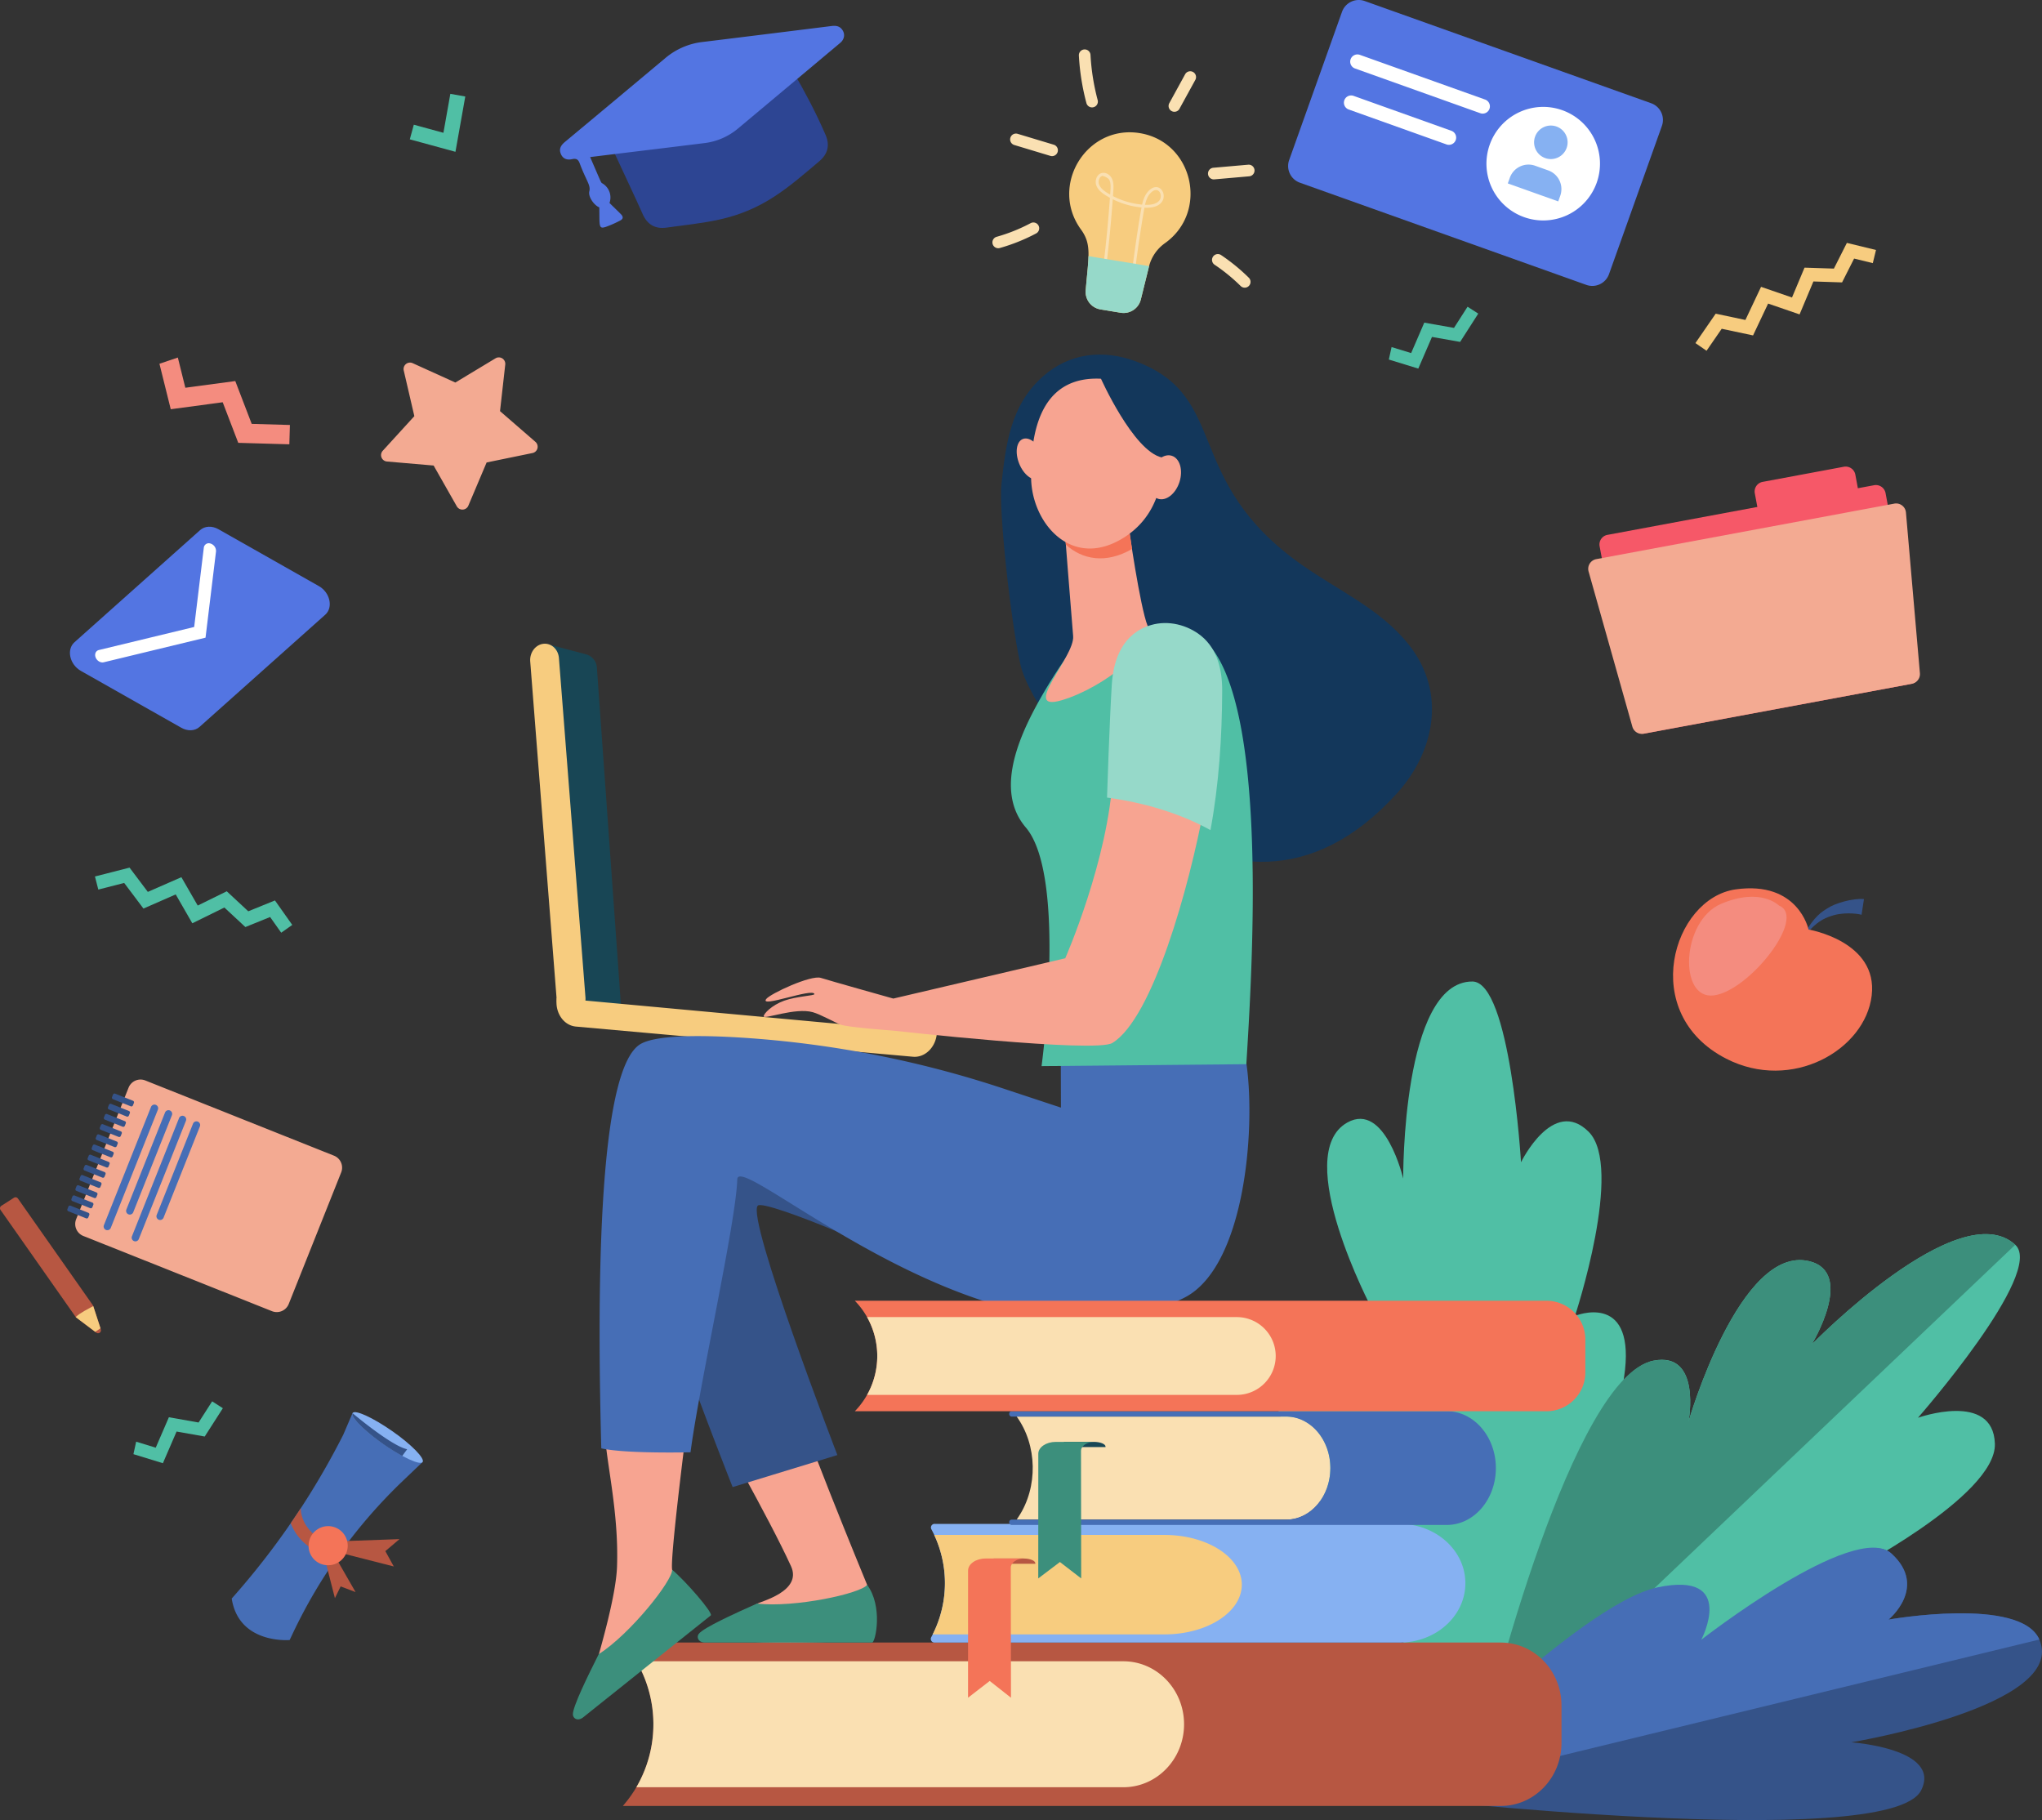 <svg xmlns="http://www.w3.org/2000/svg" width="1462.141" height="1303.108" viewBox="0 0 1462.141 1303.108">
  <rect x="0" y="0" width="1462.141" height="1303.108" fill="#333333" stroke="none"/>
  <g id="Group_1480" data-name="Group 1480" transform="translate(-2425.973 -7909)">
    <path id="Path_3612" data-name="Path 3612" d="M618.74,248.49l14.02,4.3L642.17,231l21.27,3.76,9.71-15.15,7.67,4.92-12.98,20.26-20.16-3.56-9.8,22.67-21.09-6.48Z" transform="translate(2803.64 7908.999)" fill="#50bfa5"/>
    <path id="Path_3613" data-name="Path 3613" d="M1517.65,1032.2l14.01,4.3,9.42-21.79,21.27,3.76,9.71-15.15,7.67,4.92-12.99,20.26-20.15-3.56-9.8,22.67-21.09-6.48Z" transform="translate(1005.82 7908.999)" fill="#50bfa5"/>
    <path id="Path_3614" data-name="Path 3614" d="M1596.956,1718.75s74.8-253.52,80.8-309.44-35.83-38.6-35.83-38.6,35.19-106.56,9.75-131.85-48.4,21.85-48.4,21.85-7.7-129.36-34.83-129.4c-50.52-.09-49.53,141.07-49.53,141.07s-12.89-55.26-40-40.11c-40.8,22.85,17.71,133.6,17.71,133.6s-52,0-70.25,26.26C1393.656,1439.16,1596.956,1718.75,1596.956,1718.75Z" transform="translate(1911.794 7480.419)" fill="#50bfa5"/>
    <path id="Path_3615" data-name="Path 3615" d="M1140.67,1685.2s215.63-36.06,262.53-74.27.48-55.43.48-55.43,108.32-55.53,107.07-93.29-55.07-18.56-55.07-18.56,91.27-104.08,69.66-123.85c-40.24-36.81-145.76,71.38-145.76,71.38s31.33-51.45-1.67-59.6c-49.76-12.27-86.48,114.59-86.48,114.59s9.33-50.1-25-43.42C1204.88,1414.72,1140.67,1685.2,1140.67,1685.2Z" transform="translate(2343.63 7480.419)" fill="#50bfa5"/>
    <path id="Path_3616" data-name="Path 3616" d="M1269.13,1402.75c34.39-6.22,25,43.42,25,43.42s36.72-126.86,86.48-114.59c33,8.15,1.67,59.6,1.67,59.6S1487.78,1283,1528,1319.8l-384,365.46C1150.91,1650.35,1211.46,1413.17,1269.13,1402.75Z" transform="translate(2340.95 7480.419)" fill="#3c8f7c"/>
    <path id="Path_3617" data-name="Path 3617" d="M1124.836,1714.94s113.56-115.48,170.74-127.51,46.9,28.66,46.9,28.66,113.46-99.22,139.76-75.18-2.15,47.25-2.15,47.25,94.51-16.74,108,14.27c20.79,47.65-134.64,73.59-134.64,73.59s65.14,4.52,50,34.4C1480.726,1755.48,1124.836,1714.94,1124.836,1714.94Z" transform="translate(2298.114 7480.419)" fill="#355389"/>
    <path id="Path_3618" data-name="Path 3618" d="M1590,1602.43c-13.52-31-108-14.27-108-14.27s28.44-23.21,2.15-47.25-136.23,61.69-136.23,61.69,25.92-49.55-31.27-37.52-189.93,149.86-189.93,149.86Z" transform="translate(2296.23 7480.419)" fill="#466eb6"/>
    <path id="Path_3619" data-name="Path 3619" d="M1785.114,523.91c38.23,6.28,49.58,56.45,17.8,78.89a29.14,29.14,0,0,0-11.34,16.88l-5.78,23.33a12.72,12.72,0,0,1-14.4,9.49l-14.48-2.39a12.69,12.69,0,0,1-10.6-13.59c2-24.1,4.49-32.83-3.34-43.58C1720.064,561.51,1746.9,517.61,1785.114,523.91Z" transform="translate(1457.047 7480.419)" fill="#f7cc7f"/>
    <path id="Path_3620" data-name="Path 3620" d="M1781.417,625.9c2.49-20.64,6-42.44,7.17-48.62,21.91,1.21,13.58-21.88,3.47-12.49-2.88,2.67-4.24,6.3-5.14,10.28a56.518,56.518,0,0,1-20.87-6.08c.35-5.09.85-9-.57-12.21-2.15-4.92-8.38-6.26-10.92-1.46a7.67,7.67,0,0,0-.43,6c1.47,4.07,5.89,6.76,9.74,8.86-1.15,16.41-2.74,32.95-4.75,49.23l2.06.26c2-16,3.56-32.29,4.71-48.43a58.632,58.632,0,0,0,20.61,5.87c-1.5,7.91-4.81,29.15-7.15,48.53ZM1799,572.42c-2,2.09-5.21,3-10,2.8.82-3.51,2-6.66,4.45-8.9,5.47-5.06,8.81,2.58,5.55,6.1Zm-35.43-14.8c1.19,2.73.74,6.24.46,10.27-3.13-1.78-6.76-4-7.94-7.27-.83-2.29.1-5.52,2.43-6.12.26-.06,4.21,1.2,5.05,3.12Z" transform="translate(1456.843 7480.419)" fill="#fae0b2"/>
    <path id="Path_3621" data-name="Path 3621" d="M1809.635,619.1a2.7,2.7,0,0,1-.17.58l-5.78,23.33a12.72,12.72,0,0,1-14.4,9.49l-14.48-2.39a12.69,12.69,0,0,1-10.6-13.59c.89-10.72,1.88-18.4,2-24.56Z" transform="translate(1439.155 7480.419)" fill="#96d9c9"/>
    <path id="Path_3622" data-name="Path 3622" d="M1738.368,506.48l11.45-20.86a4.17,4.17,0,0,0-7.31-4l-11.43,20.86a4.171,4.171,0,0,0,7.32,4Z" transform="translate(1532.132 7480.419)" fill="#fae0b2"/>
    <path id="Path_3623" data-name="Path 3623" d="M1693.285,557l24.91-2.18a4.171,4.171,0,1,0-.72-8.31l-24.92,2.18a4.171,4.171,0,1,0,.73,8.31Z" transform="translate(1602.195 7480.419)" fill="#fae0b2"/>
    <path id="Path_3624" data-name="Path 3624" d="M1717.905,633.33a4.16,4.16,0,0,0,0-5.89,136.381,136.381,0,0,0-20-16.33,4.17,4.17,0,0,0-4.63,6.93,128,128,0,0,1,18.79,15.33,4.16,4.16,0,0,0,5.84-.04Z" transform="translate(1602.275 7480.419)" fill="#fae0b2"/>
    <path id="Path_3625" data-name="Path 3625" d="M1811.339,505.35a4.17,4.17,0,0,0,3-5.1,159.063,159.063,0,0,1-5.14-32.37,4.171,4.171,0,0,0-8.33.44,167.178,167.178,0,0,0,5.41,34.08,4.17,4.17,0,0,0,5.06,2.95Z" transform="translate(1397.611 7480.419)" fill="#fae0b2"/>
    <path id="Path_3626" data-name="Path 3626" d="M1863.565,537.38a4.17,4.17,0,0,0-2.79-5.2l-25.9-7.8a4.178,4.178,0,0,0-2.41,8l25.9,7.81a4.18,4.18,0,0,0,5.2-2.81Z" transform="translate(1319.715 7480.419)" fill="#fae0b2"/>
    <path id="Path_3627" data-name="Path 3627" d="M1847.1,606.3a4.448,4.448,0,0,0,1.13-.15,131.9,131.9,0,0,0,25.94-10.4,4.17,4.17,0,1,0-3.92-7.36,122.8,122.8,0,0,1-24.28,9.731,4.17,4.17,0,0,0,1.13,8.18Z" transform="translate(1293.635 7480.419)" fill="#fae0b2"/>
    <path id="Path_3628" data-name="Path 3628" d="M2264.5,790.6l13.07-30.91,32.86-6.75a4.61,4.61,0,0,0,2.09-8l-25.35-22,3.74-33.34a4.62,4.62,0,0,0-7-4.46l-28.73,17.32-30.56-13.86a4.61,4.61,0,0,0-6.39,5.25l7.59,32.68-22.62,24.78a4.61,4.61,0,0,0,3,7.7l33.43,2.88,16.57,29.17a4.62,4.62,0,0,0,8.3-.46Z" transform="translate(496.837 7480.419)" fill="#f3aa92"/>
    <path id="Path_3629" data-name="Path 3629" d="M1480.87,255.99l5.37,21.63,35.76-4.8,11.76,30.66,27.35.79-.4,13.84-36.58-1.05L1512.99,288l-37.2,5-8.09-32.56Z" transform="translate(1072.44 7908.999)" fill="#f48c7f"/>
    <path id="Path_3630" data-name="Path 3630" d="M1468.89,1721.59h628.64c24,0,43.47-20.19,43.47-45.09v-26.82c0-24.9-19.46-45.09-43.47-45.09H1468.89c28.75,32.6,29.25,82.42,1.15,115.64Z" transform="translate(1403.06 7480.419)" fill="#b75742"/>
    <path id="Path_3631" data-name="Path 3631" d="M1739.18,1618h348.69c24,0,43.47,20.19,43.47,45.09h0c0,24.91-19.46,45.09-43.47,45.09H1739.15A89.43,89.43,0,0,0,1739.18,1618Z" transform="translate(1142.46 7480.419)" fill="#fae0b2"/>
    <path id="Path_3632" data-name="Path 3632" d="M1538.056,1523.33a2.61,2.61,0,0,1,2.59-3.7h332.64c26.08,0,47.21,19,47.21,42.49h0c0,23.46-21.13,42.49-47.21,42.49h-332.73a2.62,2.62,0,0,1-2.59-3.72h0a81.42,81.42,0,0,0,.09-77.56Z" transform="translate(1554.734 7480.419)" fill="#86b1f2"/>
    <path id="Path_3633" data-name="Path 3633" d="M1698.88,1527.54h164.86c30.6,0,55.4,15.94,55.4,35.6s-24.8,35.61-55.4,35.61H1697.8a81.28,81.28,0,0,0,1.08-71.21Z" transform="translate(1396.01 7480.419)" fill="#f7cc7f"/>
    <path id="Path_3634" data-name="Path 3634" d="M1845.64,1544.42h21.48c4.61,0,8.36,1.55,8.36,3.46v.31h-29.83Z" transform="translate(1291.83 7480.419)" fill="#b75742"/>
    <path id="Path_3635" data-name="Path 3635" d="M1853.75,1553.1c0-4.8,5.61-8.68,12.53-8.68h27.55c-5.25,0-9.5,2.95-9.5,6.58l.13,93.09-15.22-12-15.52,12Z" transform="translate(1265.4 7480.419)" fill="#f47458"/>
    <path id="Path_3636" data-name="Path 3636" d="M1634.38,1516.57h193.55c17.16,0,31.07-16.52,31.07-36.89h0c0-20.37-13.91-36.88-31.07-36.88H1634.38c14.79,20.45,15.37,50.44,1.38,71.67Z" transform="translate(1519.57 7480.419)" fill="#fae0b2"/>
    <path id="Path_3637" data-name="Path 3637" d="M1745.836,1479.68h0c0-20.37-14.24-36.88-31.81-36.88h-196.48a1.8,1.8,0,0,1-1.65-1.93h0a1.79,1.79,0,0,1,1.65-1.89h311.69c19.39,0,35.11,18.22,35.11,40.7h0c0,22.49-15.72,40.71-35.11,40.71h-311.69a1.8,1.8,0,0,1-1.65-1.89h0a1.79,1.79,0,0,1,1.65-1.93h196.48C1731.6,1516.57,1745.836,1500.05,1745.836,1479.68Z" transform="translate(1632.714 7480.419)" fill="#466eb6"/>
    <path id="Path_3638" data-name="Path 3638" d="M1795.37,1460.92h21.47c4.62,0,8.37,1.53,8.37,3.4v.31h-29.84Z" transform="translate(1392.37 7480.419)" fill="#184655"/>
    <path id="Path_3639" data-name="Path 3639" d="M1803.47,1469.44c0-4.7,5.61-8.52,12.52-8.52h27.56c-5.25,0-9.5,2.9-9.5,6.46l.13,91.29-15.23-11.74-15.51,11.74Z" transform="translate(1365.96 7480.419)" fill="#3c8f7c"/>
    <path id="Path_3640" data-name="Path 3640" d="M2170.89,897.05l-28.58-7.52,19.37,258.3,34.28,1.14-17.29-242.54a10.47,10.47,0,0,0-7.78-9.38Z" transform="translate(674.68 7480.419)" fill="#184655"/>
    <path id="Path_3641" data-name="Path 3641" d="M2195.94,1155.19a9.206,9.206,0,0,0,2,0c5.67-.67,9.87-6.31,9.38-12.6l-19-242.88c-.49-6.29-5.49-10.85-11.17-10.18s-9.87,6.32-9.38,12.61l19,242.88C2187.17,1150.54,2191.09,1154.75,2195.94,1155.19Z" transform="translate(637.86 7480.419)" fill="#f7cc7f"/>
    <path id="Path_3642" data-name="Path 3642" d="M2188.525,1168.13v.53h0c-.89,9.88-8.55,17.28-17.1,16.51l-241.3-21.6c-8.55-.76-14.75-9.39-13.86-19.27a7.4,7.4,0,0,1,.16-1.24Z" transform="translate(908.245 7480.419)" fill="#f7cc7f"/>
    <path id="Path_3643" data-name="Path 3643" d="M1966.03,1429c15.8,8.76,64.1-6.6,64.1-8,.69,13.2,54.08,142.4,54.08,142.4v39.75s-110,5.24-108.43-4.48,7.5-3.4,29.44-21.76c2-1.63,32.76-8.78,24.43-27C2012.81,1513.18,1977.15,1451.94,1966.03,1429Z" transform="translate(962.71 7480.419)" fill="#f7a491"/>
    <path id="Path_3644" data-name="Path 3644" d="M2083.953,1604.59h-120.42c-4.34-.44-5.36-4-3.82-6.13,3.16-4.42,26.24-14.86,41.75-21.78,27,3.15,74.52-7.24,78.87-13.4C2091.773,1578.63,2086.413,1604.09,2083.953,1604.59Z" transform="translate(966.537 7480.419)" fill="#3c8f7c"/>
    <path id="Path_3645" data-name="Path 3645" d="M2136.821,1336.25c1.63-4.89-103.68-49.58-108.39-44.47-8.34,9,57,178.57,57,178.57l-75,22.93s-78-195.87-74.75-231.7,42.33-76.53,127-50.48S2136.821,1336.25,2136.821,1336.25Z" transform="translate(940.129 7480.419)" fill="#355389"/>
    <path id="Path_3646" data-name="Path 3646" d="M2095.028,1451.29c17.78-3.23,40.82-4.15,59.26-4.47-2.17,16.42-12.72,100.63-10.8,105.81a63.2,63.2,0,0,0,25.16,30.77s-81.77,73.78-86.71,65.26,3.65-7.38,9-35.49c.47-2.5,12.3-41.74,13-62.9C2105.358,1509.91,2095.638,1473.71,2095.028,1451.29Z" transform="translate(763.843 7480.419)" fill="#f7a491"/>
    <path id="Path_3647" data-name="Path 3647" d="M1722.157,1175.79c11.41-6.08,41-6.3,73.58-4.19a747.173,747.173,0,0,1,186.55,36.62l40.41,13.38-.13-41.43s128.56-21.51,133,10.35c6.73,48-1.63,145.4-44.46,167.14-133.05,67.54-319.5-107.59-320.18-84.68-.9,30.77-26.85,145.28-33.48,195.41-18.44.32-50.13.31-63.88-2.85C1690.938,1367.33,1689.677,1193.12,1722.157,1175.79Z" transform="translate(1162.953 7480.419)" fill="#466eb6"/>
    <path id="Path_3648" data-name="Path 3648" d="M2176.687,1585.13l-91.93,73.42c-3.64,2.42-6.66.33-6.84-2.31-.36-5.43,10.88-28.13,18.49-43.31,22.9-14.69,53.11-53,52.56-60.5C2158.687,1560.61,2178.277,1583.2,2176.687,1585.13Z" transform="translate(758.263 7480.419)" fill="#3c8f7c"/>
    <path id="Path_3649" data-name="Path 3649" d="M1561.934,775.3c3.08-28.23,6.33-56.56,29.73-77.25,18.94-16.74,43-19.58,66.82-10.62,67.45,25.38,32.7,85.28,118.7,145.68,26.73,18.77,56.18,31.61,76.3,56.88,28.16,35.38,17.53,77.92-8.13,106.33-122.82,135.92-259.93-47.64-269.78-91.71C1568.254,871.83,1559.944,793.47,1561.934,775.3Z" transform="translate(1581.116 7480.419)" fill="#13375b"/>
    <path id="Path_3650" data-name="Path 3650" d="M1708.076,934a375.817,375.817,0,0,1,20.36-33.17c10.41-18.5,37.29-27.85,37.29-27.85s9,.18,19.32.69a8.1,8.1,0,0,0,2,3.42c3.88,2.91,26.12-.84,40.48,8.91,48.15,41.27,34.83,241.32,31,304.5l-146.63,1.39s18.49-136-11.3-170.88C1679.876,996.71,1693.226,961.46,1708.076,934Z" transform="translate(1459.874 7480.419)" fill="#50bfa5"/>
    <path id="Path_3651" data-name="Path 3651" d="M1823.786,805.32s8.06,57.56,13.69,71.55-31,43.91-61.39,53,9.3-30.9,8-45.86-6.8-85.75-6.8-85.75Z" transform="translate(1410.294 7480.419)" fill="#f7a491"/>
    <path id="Path_3652" data-name="Path 3652" d="M1777.94,818.55c-.89-11.71-1.54-20.3-1.54-20.3l46.46,7.07s1.17,6.76,2.47,16.32C1806.49,832.57,1789.56,829.12,1777.94,818.55Z" transform="translate(1411.22 7480.419)" fill="#f47458"/>
    <path id="Path_3653" data-name="Path 3653" d="M1809.743,700.18a52.75,52.75,0,0,1,29.62,21.38c11.3,17.25,19.06,68.05-18.18,91.76s-66.19-9.83-66.67-42.54S1761.043,694.41,1809.743,700.18Z" transform="translate(1409.767 7480.419)" fill="#f7a491"/>
    <path id="Path_3654" data-name="Path 3654" d="M1840.54,760.54c3.18,7.89,9.48,12.79,14.08,10.94s5.75-9.75,2.57-17.64-9.48-12.79-14.07-10.94S1837.37,752.65,1840.54,760.54Z" transform="translate(1315.211 7480.419)" fill="#f7a491"/>
    <path id="Path_3655" data-name="Path 3655" d="M1734.87,699.11s23.34,52.36,43.85,57,20.21,31,20.21,31-.46-60.85-19.68-74.8S1734.87,699.11,1734.87,699.11Z" transform="translate(1479.15 7480.419)" fill="#13375b"/>
    <path id="Path_3656" data-name="Path 3656" d="M1742.41,767c-2.7,8.5-.23,16.87,5.52,18.7s12.6-3.59,15.3-12.09.23-16.88-5.52-18.71S1745.11,758.52,1742.41,767Z" transform="translate(1507.31 7480.419)" fill="#f7a491"/>
    <path id="Path_3657" data-name="Path 3657" d="M1739.28,1145.05c8.79-3.18,21.89-3.58,21.67-4.74-.88-4.7-39.75,10.38-34.5,3.52,2.92-3.82,32-17.35,39.08-15.12,6.87,2.17,51.91,14.81,51.91,14.81l123.11-28.85s31.07-70.61,34.11-131.28c25.68,3.48,43.17,9.82,65.49,22.21-10.76,58-36.93,152.06-65.86,169.71-12.16,7.42-157.46-8.89-157.46-8.89s-32-2.26-37.25-4.27c-4-1.53-14.19-7.28-19.74-8.86-12.64-3.57-35.14,5.41-35.21,2.93C1724.58,1154.42,1730.29,1148.3,1739.28,1145.05Z" transform="translate(1248.17 7480.419)" fill="#f7a491"/>
    <path id="Path_3658" data-name="Path 3658" d="M1715.278,918.57c1.18-18.66,8.26-36.69,28.12-42.49,12.31-3.6,26.12-.16,36,7.88,11.7,9.56,15,24.89,14.91,39.4-.12,33-2.37,67.12-8.39,99.57-22.32-12.39-48.38-19.84-74.07-23.31C1711.818,999.42,1713.708,943.24,1715.278,918.57Z" transform="translate(1506.792 7480.419)" fill="#96d9c9"/>
    <path id="Path_3659" data-name="Path 3659" d="M1245.089,953.8l190.86-35.54a7.07,7.07,0,0,0,5.65-8.24l-23.91-128.39a7.07,7.07,0,0,0-8.24-5.65L1218.6,811.52a7,7,0,0,0-5.65,8.23l23.91,128.4a7.06,7.06,0,0,0,8.23,5.65Z" transform="translate(2358.411 7480.419)" fill="#f65868"/>
    <path id="Path_3660" data-name="Path 3660" d="M1266.737,807l58.1-10.82a7.06,7.06,0,0,0,5.64-8.24l-3.63-19.53a7.07,7.07,0,0,0-8.24-5.65l-58.09,10.82a7,7,0,0,0-5.65,8.23l3.64,19.54a7.06,7.06,0,0,0,8.23,5.65Z" transform="translate(2427.613 7480.419)" fill="#f65868"/>
    <path id="Path_3661" data-name="Path 3661" d="M1243.857,948.89a7.06,7.06,0,0,0,8.08,5L1444,918.14a7.07,7.07,0,0,0,5.74-7.56l-10-115.09a7.06,7.06,0,0,0-8.33-6.33L1218,828.9a7.07,7.07,0,0,0-5.5,8.86Z" transform="translate(2350.953 7480.419)" fill="#f3aa92"/>
    <path id="Path_3662" data-name="Path 3662" d="M1342.12,99.77l32.68,8.92,7.04-39.6-10.7-1.9-4.95,27.89-21.21-5.79Z" transform="translate(1377.29 7908.999)" fill="#50bfa5"/>
    <path id="Path_3663" data-name="Path 3663" d="M1292.76,1072.28c-8.19-.67-20.76,2.94-26.39,6.76-.84.79-7.32,3.37-14.06,14.53l1.52,1c7.1-7.44,11.88-9.11,17.58-10.82,9.38-2.41,18.84-.61,19.61-.19Z" transform="translate(2467.88 7480.419)" fill="#355389"/>
    <path id="Path_3664" data-name="Path 3664" d="M1343.49,1094.09s49.87,8.32,45.22,47.28-57.26,69.26-104.22,45.17c-63.16-32.41-38.21-114.82,6.75-121.19S1343.49,1094.09,1343.49,1094.09Z" transform="translate(2377.46 7480.419)" fill="#f47458"/>
    <path id="Path_3665" data-name="Path 3665" d="M1372.137,1076.94s-13-13.36-41.51-1.21-30.57,68.82-5.15,65.53S1392.467,1085.11,1372.137,1076.94Z" transform="translate(2327.653 7480.419)" fill="#f48c7f"/>
    <path id="Path_3666" data-name="Path 3666" d="M1404.685,559.39l205.1,73.16a12.71,12.71,0,0,0,16.24-7.7l37.87-106.12a12.71,12.71,0,0,0-7.7-16.24l-205.1-73.17a12.72,12.72,0,0,0-16.24,7.7l-37.85,106.13a12.7,12.7,0,0,0,7.68,16.24Z" transform="translate(1952.055 7480.419)" fill="#5375e2"/>
    <path id="Path_3667" data-name="Path 3667" d="M1443.7,532.11a40.65,40.65,0,1,0,51.94-24.63,40.65,40.65,0,0,0-51.94,24.63Z" transform="translate(2048.983 7480.419)" fill="#fff"/>
    <path id="Path_3668" data-name="Path 3668" d="M1465.218,526.42a12,12,0,1,0,15.31-7.26A12,12,0,0,0,1465.218,526.42Z" transform="translate(2059.922 7480.419)" fill="#86b1f2"/>
    <path id="Path_3669" data-name="Path 3669" d="M14.24,18.5h9.9A14.2,14.2,0,0,0,38.34,4.3V0H0V4.3A14.2,14.2,0,0,0,14.24,18.5Z" transform="translate(3541.725 8053.202) rotate(-160.37)" fill="#86b1f2"/>
    <path id="Path_3670" data-name="Path 3670" d="M1614.989,509.93a5.19,5.19,0,0,0,1.75-10.07l-89.66-32a5.181,5.181,0,1,0-3.48,9.76l89.65,32a5.231,5.231,0,0,0,1.74.31Z" transform="translate(1872.631 7480.419)" fill="#fff"/>
    <path id="Path_3671" data-name="Path 3671" d="M1619.5,532.28a5.18,5.18,0,0,0,1.74-10.07l-70-25a5.181,5.181,0,0,0-3.48,9.76l70,25a5.189,5.189,0,0,0,1.74.31Z" transform="translate(1843.92 7480.419)" fill="#fff"/>
    <path id="Path_3672" data-name="Path 3672" d="M1451.81,1359.87h495.24a27.85,27.85,0,0,1,27.84,27.85v23.42a27.85,27.85,0,0,1-27.84,27.85H1451.81l.26-.27a56.72,56.72,0,0,0-.26-78.85Z" transform="translate(1586.25 7480.419)" fill="#f47458"/>
    <path id="Path_3673" data-name="Path 3673" d="M1673.53,1371.58h264.75a27.85,27.85,0,0,1,27.85,27.85h0a27.85,27.85,0,0,1-27.85,27.85H1673.54a56.79,56.79,0,0,0-.01-55.7Z" transform="translate(1373.29 7480.419)" fill="#fae0b2"/>
    <path id="Path_3674" data-name="Path 3674" d="M2494.92,1362.15l37.54-94.15a9.23,9.23,0,0,0-5.16-12l-135.08-53.84a9.23,9.23,0,0,0-12,5.16l-37.54,94.18a9.23,9.23,0,0,0,5.16,12l135.08,53.84a9.23,9.23,0,0,0,12-5.19Z" transform="translate(137.81 7480.419)" fill="#f3aa92"/>
    <path id="Path_3675" data-name="Path 3675" d="M2478.836,1307.69l33.73-84.63a2.64,2.64,0,0,0-1.47-3.44h0a2.66,2.66,0,0,0-3.45,1.48l-33.73,84.63a2.65,2.65,0,0,0,1.48,3.44h0a2.65,2.65,0,0,0,3.44-1.48Z" transform="translate(26.464 7480.419)" fill="#466eb6"/>
    <path id="Path_3676" data-name="Path 3676" d="M2468.788,1296.54l27.7-69.48a2.65,2.65,0,0,0-1.48-3.44h0a2.64,2.64,0,0,0-3.44,1.48l-27.7,69.48a2.66,2.66,0,0,0,1.5,3.42h0a2.64,2.64,0,0,0,3.42-1.46Z" transform="translate(52.582 7480.419)" fill="#466eb6"/>
    <path id="Path_3677" data-name="Path 3677" d="M2458.759,1315.69l33.74-84.63a2.64,2.64,0,0,0-1.49-3.44h0a2.64,2.64,0,0,0-3.44,1.48l-33.73,84.63a2.65,2.65,0,0,0,1.48,3.44h0a2.65,2.65,0,0,0,3.44-1.48Z" transform="translate(66.612 7480.419)" fill="#466eb6"/>
    <path id="Path_3678" data-name="Path 3678" d="M2448.77,1300.38l26-65.32a2.65,2.65,0,0,0-1.48-3.44h0a2.64,2.64,0,0,0-3.44,1.48l-26,65.32a2.65,2.65,0,0,0,1.48,3.44h0a2.65,2.65,0,0,0,3.44-1.48Z" transform="translate(94.33 7480.419)" fill="#466eb6"/>
    <path id="Path_3679" data-name="Path 3679" d="M2491.1,1214l.68-1.7a1.18,1.18,0,0,1,1.52-.71l12.82,5.11a1.19,1.19,0,0,1,.62,1.56l-.68,1.71a1.2,1.2,0,0,1-1.52.71l-12.82-5.11A1.2,1.2,0,0,1,2491.1,1214Z" transform="translate(15.111 7480.419)" fill="#355389"/>
    <path id="Path_3680" data-name="Path 3680" d="M2494.009,1221.32l.68-1.7a1.18,1.18,0,0,1,1.52-.71l12.83,5.11a1.19,1.19,0,0,1,.61,1.56l-.68,1.71a1.2,1.2,0,0,1-1.52.71l-12.82-5.11a1.2,1.2,0,0,1-.62-1.57Z" transform="translate(9.292 7480.419)" fill="#355389"/>
    <path id="Path_3681" data-name="Path 3681" d="M2496.917,1228.61l.68-1.7a1.18,1.18,0,0,1,1.52-.71l12.82,5.11a1.17,1.17,0,0,1,.61,1.56l-.67,1.71a1.2,1.2,0,0,1-1.53.71l-12.82-5.12a1.18,1.18,0,0,1-.61-1.56Z" transform="translate(3.484 7480.419)" fill="#355389"/>
    <path id="Path_3682" data-name="Path 3682" d="M2499.82,1235.9l.68-1.7a1.18,1.18,0,0,1,1.52-.71l12.82,5.11a1.19,1.19,0,0,1,.62,1.56l-.68,1.71a1.18,1.18,0,0,1-1.52.7l-12.82-5.11a1.19,1.19,0,0,1-.62-1.56Z" transform="translate(-2.329 7480.419)" fill="#355389"/>
    <path id="Path_3683" data-name="Path 3683" d="M2502.725,1243.19l.68-1.7a1.18,1.18,0,0,1,1.52-.71l12.82,5.11a1.19,1.19,0,0,1,.62,1.56l-.68,1.7a1.19,1.19,0,0,1-1.53.71l-12.82-5.11a1.18,1.18,0,0,1-.61-1.56Z" transform="translate(-8.135 7480.419)" fill="#355389"/>
    <path id="Path_3684" data-name="Path 3684" d="M2505.63,1250.48l.68-1.7a1.18,1.18,0,0,1,1.52-.71l12.82,5.11a1.19,1.19,0,0,1,.62,1.56l-.68,1.7a1.18,1.18,0,0,1-1.52.71l-12.82-5.11A1.19,1.19,0,0,1,2505.63,1250.48Z" transform="translate(-13.95 7480.419)" fill="#355389"/>
    <path id="Path_3685" data-name="Path 3685" d="M2508.539,1257.77l.68-1.7a1.18,1.18,0,0,1,1.52-.71l12.82,5.11a1.18,1.18,0,0,1,.61,1.56l-.68,1.7a1.18,1.18,0,0,1-1.52.71l-12.82-5.11a1.18,1.18,0,0,1-.61-1.56Z" transform="translate(-19.759 7480.419)" fill="#355389"/>
    <path id="Path_3686" data-name="Path 3686" d="M2511.44,1265.06l.68-1.7a1.18,1.18,0,0,1,1.52-.71l12.82,5.11a1.19,1.19,0,0,1,.62,1.56l-.68,1.7a1.18,1.18,0,0,1-1.52.71l-12.82-5.11A1.19,1.19,0,0,1,2511.44,1265.06Z" transform="translate(-25.57 7480.419)" fill="#355389"/>
    <path id="Path_3687" data-name="Path 3687" d="M2514.37,1272.35l.68-1.7a1.18,1.18,0,0,1,1.52-.71l12.82,5.11a1.18,1.18,0,0,1,.61,1.56l-.68,1.7a1.18,1.18,0,0,1-1.52.71l-12.82-5.11a1.18,1.18,0,0,1-.61-1.56Z" transform="translate(-31.42 7480.419)" fill="#355389"/>
    <path id="Path_3688" data-name="Path 3688" d="M2517.249,1279.64l.68-1.7a1.18,1.18,0,0,1,1.52-.71l12.82,5.11a1.19,1.19,0,0,1,.62,1.56l-.68,1.7a1.18,1.18,0,0,1-1.52.71l-12.82-5.11a1.19,1.19,0,0,1-.62-1.56Z" transform="translate(-37.189 7480.419)" fill="#355389"/>
    <path id="Path_3689" data-name="Path 3689" d="M2520.162,1286.93l.67-1.71a1.19,1.19,0,0,1,1.53-.7l12.82,5.1a1.2,1.2,0,0,1,.61,1.57l-.68,1.7a1.18,1.18,0,0,1-1.52.71l-12.82-5.11a1.18,1.18,0,0,1-.61-1.56Z" transform="translate(-43.002 7480.419)" fill="#355389"/>
    <path id="Path_3690" data-name="Path 3690" d="M2523.061,1294.22l.68-1.71a1.2,1.2,0,0,1,1.52-.71l12.82,5.12a1.19,1.19,0,0,1,.62,1.56l-.68,1.7a1.18,1.18,0,0,1-1.52.71l-12.83-5.11a1.19,1.19,0,0,1-.61-1.56Z" transform="translate(-48.811 7480.419)" fill="#355389"/>
    <path id="Path_3691" data-name="Path 3691" d="M2527.518,1286.72l53.61,76.34a2,2,0,0,1,.28.56l5.47,16.77a2.11,2.11,0,0,1-3.27,2.33l-14.35-10.82a2.244,2.244,0,0,1-.45-.47l-53.75-76.54a2.09,2.09,0,0,1,.59-3l9-5.77A2.11,2.11,0,0,1,2527.518,1286.72Z" transform="translate(-88.688 7480.419)" fill="#b75742"/>
    <path id="Path_3692" data-name="Path 3692" d="M2515.02,1371.51l.13.19,13.85,10.44,3.77-2.53-5.18-15.9C2523.54,1365.93,2518.68,1368.21,2515.02,1371.51Z" transform="translate(-34.84 7480.419)" fill="#f7cc7f"/>
    <path id="Path_3693" data-name="Path 3693" d="M2114.545,460.25c-7.72,6.16-21.15,26-38.27,39.89-10,8.14-17.74,6.07-30.53,7.62-60.68,7.33-44.24,19.74-51.52,21,2.07,4.76,21,44.95,24.51,53.07,3.26,7.49,8.89,10.84,17.05,9.72,12.55-1.74,25.21-3,37.57-5.71,31.67-6.87,49.29-22.71,72-41.94,6-5.11,7.5-11.47,4.38-18.69C2135.225,491.59,2116.145,463.34,2114.545,460.25Z" transform="translate(867.405 7480.419)" fill="#2d4593"/>
    <path id="Path_3694" data-name="Path 3694" d="M2010.71,577.06c.27,13.22-.74,15.87,4.94,13.87a79.829,79.829,0,0,0,10-4.45c2.27-1.17,2.36-2.72.51-4.58-2.69-2.71-5.46-5.34-8.15-8a11.71,11.71,0,0,0-5.14-14.06c-1-.58-.27.65-8.72-18.8,27.95-3.45,47.67-5.76,81.76-10a45.85,45.85,0,0,0,24.27-10.57q36.52-30.55,73-61.15c3.3-2.76,3.72-6.82,1.1-9.94-2-2.38-4.66-2.5-7.52-2.14-7.78,1-84.07,10.45-91.82,11.36a50.161,50.161,0,0,0-27,11.61q-35.88,30.06-71.86,60c-3.29,2.74-4.18,5.26-3,8.31,1.27,3.35,4,4.95,8.22,4,3-.65,4.36.26,5.4,3.06,4.7,12.64,8,15.44,6.85,20.06C2002.641,569.34,2006.881,575.51,2010.71,577.06Z" transform="translate(844.38 7480.419)" fill="#5375e2"/>
    <path id="Path_3695" data-name="Path 3695" d="M2421.06,1475.39l-13.9,13.26a369.487,369.487,0,0,0-79.11,109.62l-2.13,4.51s-36.41,3.22-41.49-29.7h0a550.09,550.09,0,0,0,79.93-117.4l6.58-15.39Z" transform="translate(307.461 7480.419)" fill="#466eb6"/>
    <path id="Path_3696" data-name="Path 3696" d="M2284.362,1440.25c-1.79,2.56,8,12.46,21.81,22.1s26.56,15.51,28.34,13-8-12.58-21.87-22.22S2286.142,1437.68,2284.362,1440.25Z" transform="translate(394.078 7480.419)" fill="#86b1f2"/>
    <path id="Path_3697" data-name="Path 3697" d="M2295.585,1440.34h0s27.72,23.46,39.14,25.85l-3.53,4.8a142.8,142.8,0,0,1-13.78-8.59C2303.775,1452.82,2294.075,1443,2295.585,1440.34Z" transform="translate(382.795 7480.419)" fill="#355389"/>
    <path id="Path_3698" data-name="Path 3698" d="M2348.29,1508.45c-.05,4,1.5,21.5,30.54,28.78q-2.86,3.9-5.63,7.88c-18.39-5.44-26.65-14.87-30.37-22.06-.58-1.13-1.29-2.66-1.77-3.84Q2344.75,1513.87,2348.29,1508.45Z" transform="translate(293.06 7480.419)" fill="#b75742"/>
    <path id="Path_3699" data-name="Path 3699" d="M1391.02,1103.49l42.74-1.53-10.13,8.6,6.05,10.98-40.45-10.31Z" transform="translate(1278.26 7908.999)" fill="#b75742"/>
    <path id="Path_3700" data-name="Path 3700" d="M1427.42,1113.43l15.19,26.45-10.68-4.07-4.11,8.4-7.14-27.82Z" transform="translate(1237.96 7908.999)" fill="#b75742"/>
    <path id="Path_3701" data-name="Path 3701" d="M2350.654,1549.18a14,14,0,1,0-12.6-15,13.84,13.84,0,0,0,12.6,15Z" transform="translate(308.936 7480.419)" fill="#f47458"/>
    <path id="Path_3702" data-name="Path 3702" d="M2443.67,949l90-80.31c5.85-5.22,3.42-16-4.65-20.52l-71.83-40.68c-4.6-2.6-9.78-2.36-13.11.62l-90,80.31c-5.85,5.22-3.42,16,4.65,20.52l71.83,40.67C2435.16,952.23,2440.34,952,2443.67,949Z" transform="translate(125.2 7480.419)" fill="#5375e2"/>
    <path id="Path_3703" data-name="Path 3703" d="M2511.327,885.13l7.5-61.71a5.53,5.53,0,0,0-3.84-5.64,3.58,3.58,0,0,0-4.89,2.92l-6.9,56.78-68.25,16.5c-2.22.54-3.25,2.94-2.29,5.36s3.55,3.95,5.78,3.41Z" transform="translate(61.813 7480.419)" fill="#fff"/>
    <path id="Path_3705" data-name="Path 3705" d="M440.45,173.91l-9.3,18.4-21.02-.68L401.16,213,379,205.37l-11.21,23.72-21.27-4.51L332,245.64l7.97,5.49,10.85-15.74,22.45,4.76,10.78-22.8,22.53,7.75,9.9-23.58,20.52.67,8.62-17.06,13.39,3.26,2.29-9.41Z" transform="translate(3307.95 7908.999)" fill="#f7cc7f"/>
    <path id="Path_3706" data-name="Path 3706" d="M1594.9,644.69l-19.11,7.76-15.4-14.32-20.79,10.22-11.7-20.31-24.03,10.52-13.08-17.37-24.78,6.34,2.4,9.37,18.53-4.74,13.8,18.34,23.1-10.12,11.89,20.66,22.95-11.28,15.04,13.98,17.71-7.19,7.95,11.24,7.91-5.58Z" transform="translate(1027.95 7908.999)" fill="#50bfa5"/>
  </g>
</svg>
